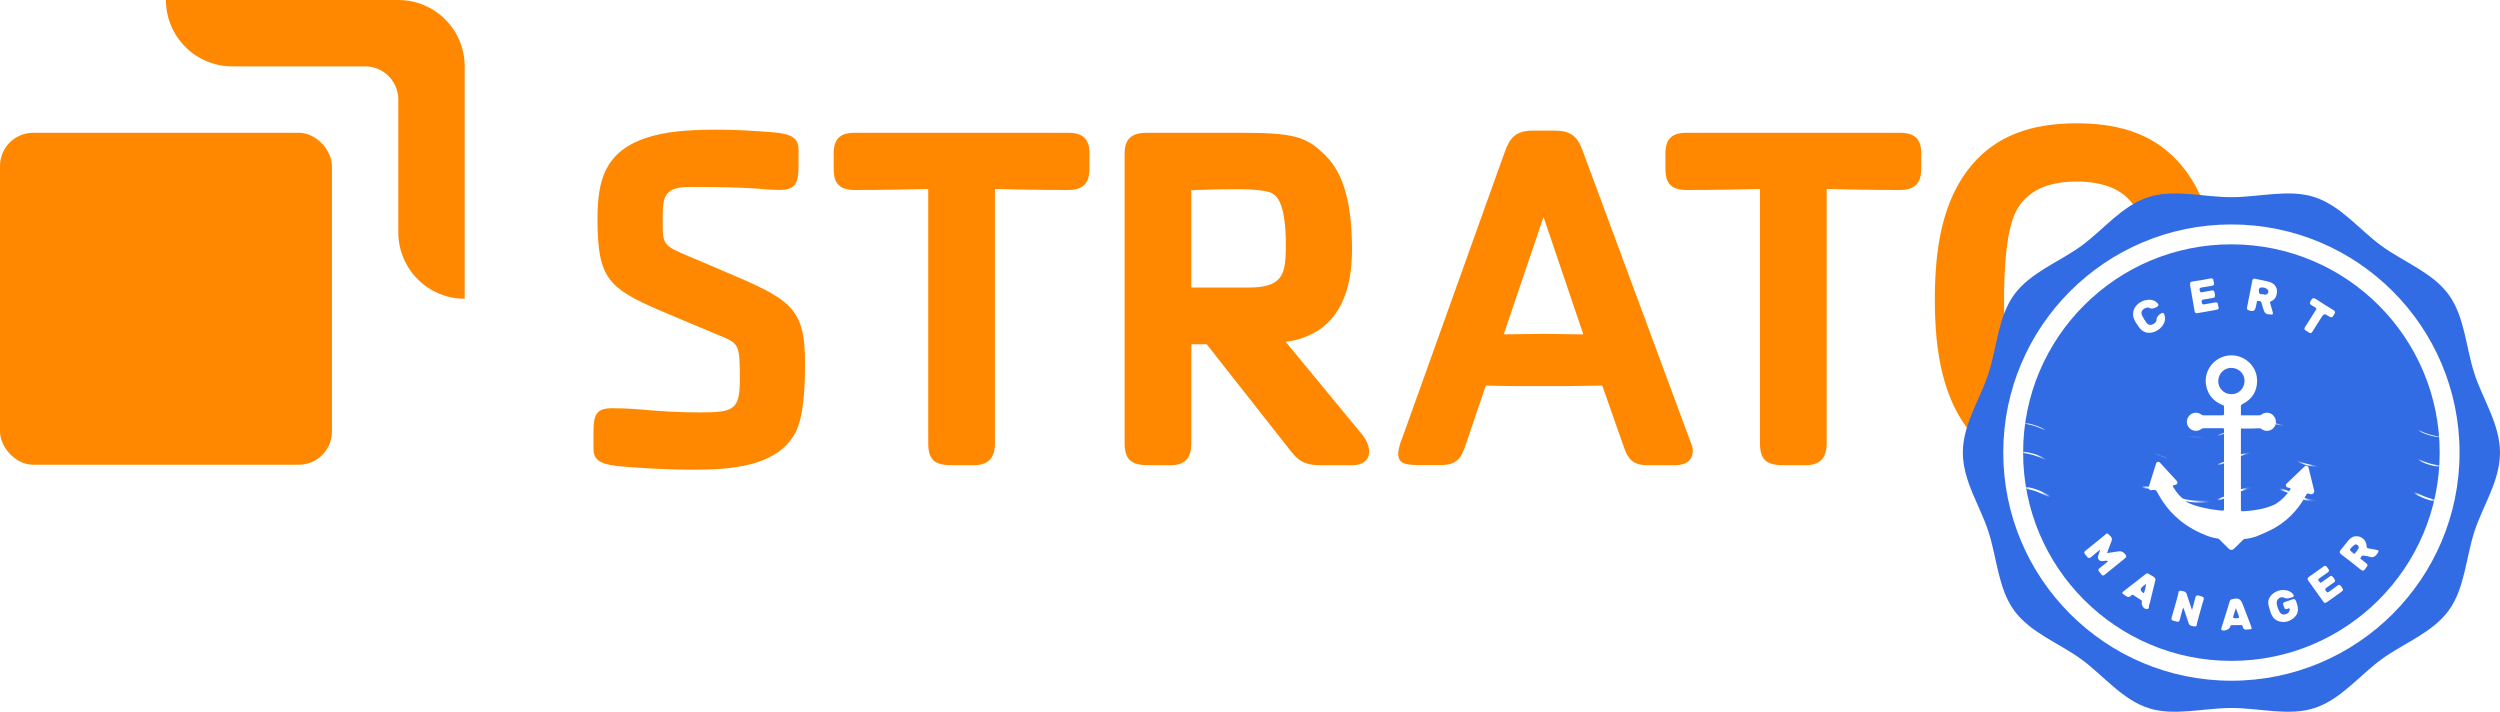 <?xml version="1.0" encoding="UTF-8"?>
<svg id="Ebene_1" data-name="Ebene 1" xmlns="http://www.w3.org/2000/svg" xmlns:xlink="http://www.w3.org/1999/xlink" viewBox="0 0 597.777 170.185">
  <defs>
    <style>
      .cls-1 {
        mask: url(#mask);
      }

      .cls-2 {
        filter: url(#luminosity-noclip);
      }

      .cls-3 {
        stroke-width: .457px;
      }

      .cls-3, .cls-4, .cls-5 {
        fill: none;
        stroke: #fff;
        stroke-miterlimit: 10;
      }

      .cls-6 {
        fill: #fff;
      }

      .cls-4 {
        stroke-width: .327px;
      }

      .cls-5 {
        stroke-width: .196px;
      }

      .cls-7 {
        fill: #f80;
      }

      .cls-8 {
        fill: #326ce5;
      }
    </style>
    <filter id="luminosity-noclip" x="481.653" y="58.431" width="103.8" height="99.591" color-interpolation-filters="sRGB" filterUnits="userSpaceOnUse">
      <feFlood flood-color="#fff" result="bg"/>
      <feBlend in="SourceGraphic" in2="bg"/>
    </filter>
    <mask id="mask" x="481.653" y="58.431" width="103.8" height="99.591" maskUnits="userSpaceOnUse">
      <g class="cls-2">
        <g id="mask-2" data-name="mask">
          <g id="g3823">
            <path id="path3819" d="M533.564,58.431c-27.501,0-49.796,22.295-49.796,49.796s22.295,49.796,49.796,49.796,49.796-22.298,49.796-49.796-22.295-49.796-49.796-49.796M533.552,153.691c-25.117,0-45.447-20.34-45.452-45.457-.005-25.117,20.384-45.515,45.517-45.469,25.133.045,45.435,20.389,45.41,45.497-.024,25.108-20.361,45.436-45.475,45.429"/>
            <path id="path3821" d="M530.012,129.598c-1.56-.246-2.388-.545-4.141-1.329-4.829-2.16-8.52-5.615-10.942-10.271l-.213.047c-.115.025-.232.038-.349.038-.52-.001-1.008-.25-1.315-.669-.31-.419-.399-.962-.239-1.458l.396-1.256,1.371-4.389c.256-.83,1.136-1.295,1.965-1.039.27.083.512.237.702.447l4.062,4.427c.591.645.548,1.647-.097,2.238-.05.046-.104.089-.16.128.696.985,1.553,1.844,2.536,2.543.912.42,1.863.751,2.84.987,1.42.356,2.863.613,4.319.768v-17.537h-3.759c-.556.412-1.229.635-1.921.636-.905-.001-1.767-.387-2.37-1.062-1.087-1.217-1.095-3.053-.019-4.279.599-.69,1.467-1.088,2.381-1.093.691,0,1.364.219,1.921.629h3.769v-.582c-2.332-1.008-3.804-2.854-4.269-5.358-.671-3.596,1.617-7.177,5.215-8.151.611-.166,1.242-.251,1.876-.252,1.871.011,3.667.74,5.016,2.036,1.386,1.32,2.169,3.151,2.166,5.065,0,2.856-1.336,5.065-3.863,6.417v.817h3.254c.559-.406,1.231-.625,1.921-.629.906,0,1.769.391,2.368,1.071,1.102,1.238,1.088,3.108-.031,4.33-.598.656-1.445,1.03-2.333,1.027-.689,0-1.362-.216-1.921-.618h-.105c-.882.052-1.781.059-2.653.068h-.513v17.637c1.073-.07,2.14-.207,3.196-.41,1.208-.218,2.382-.592,3.493-1.113.988-.624,1.864-1.41,2.592-2.325-.698-.516-.846-1.5-.33-2.198.056-.075.118-.146.187-.21l4.316-4.131c.297-.287.694-.448,1.107-.447.744-.006,1.395.5,1.572,1.223.447,1.832.891,3.645,1.34,5.486.232.948-.348,1.905-1.296,2.138-.137.034-.277.051-.418.051-.152,0-.303-.019-.451-.058-2.159,3.931-5.336,6.939-9.213,8.712l-.714.341c-1.982.915-3.125,1.441-5.22,1.671l-3.476,3.409-3.549-3.523ZM533.505,88.853c-1.093,0-1.989.903-2.042,2.054-.029.54.16,1.069.524,1.469.372.406.892.646,1.443.665h.189c1.088,0,1.958-.873,2.019-2.026.061-1.153-.795-2.071-1.993-2.164-.028.003-.084.002-.133.002h-.007Z"/>
          </g>
        </g>
      </g>
    </mask>
  </defs>
  <path class="cls-7" d="M55.56,15.87c-8.765.006-15.874-7.095-15.88-15.86,0-.003,0-.007,0-.01h55.56c8.765,0,15.87,7.105,15.87,15.87,0,0,0,0,0,0v55.56c-8.765,0-15.87-7.105-15.87-15.87h0v-31.75c0-4.385-3.555-7.94-7.94-7.94h-31.74Z"/>
  <rect class="cls-7" y="31.75" width="79.37" height="79.37" rx="7.94" ry="7.94"/>
  <path class="cls-7" d="M190.23,103.39c-4.4,8.33-15.83,8.92-24.63,8.92-6.79,0-13.57-.47-17.5-.83-4.88-.47-6.19-1.66-6.19-4.16v-4c0-4.29.72-5.71,4.53-5.71,7,0,10.59,1,20.94,1,8,0,9.52-.6,9.52-7.74,0-8.09-.12-8.68-4.16-10.35-5.12-2.14-10-4.17-15-6.31-12.38-5.35-14.87-7.73-14.87-21.89,0-9.05,1.66-16.07,11.78-19.4,4.4-1.43,9.52-1.91,16.54-1.91,5.47,0,8.33.24,13.45.6,4.87.36,6.3,1.55,6.3,4.16v3.93c0,4.29-.83,5.71-4.64,5.71-4.16,0-4.52-.71-21.42-.71-6.66,0-6.42,2.86-6.42,8.69,0,4.28.11,5.23,4.16,7,3.21,1.43,6.55,2.74,9.76,4.16,16.54,7,20.11,8.69,20.11,22.26,0,4.44-.12,12.41-2.26,16.58Z"/>
  <path class="cls-7" d="M255.39,45.43c-6.78,0-12.38-.12-17.49-.24v60.82c0,3.57-1.67,5.23-5.12,5.23h-5.12c-3.93,0-5.71-1.07-5.71-5.23v-60.82c-5.12.12-10.83.24-17.61.24-4.88,0-5-3.09-5-5.59v-3.21c0-4,2.26-4.88,5-4.88h51.05c2.74,0,5.12.83,5.12,4.88v3.24c0,2.47-.24,5.56-5.12,5.56Z"/>
  <path class="cls-7" d="M323.17,111.24h-7.14c-3,0-5-.35-7.26-3.21l-20.23-25.71h-3.69v23.69c0,3.57-1.55,5.23-5,5.23h-5.11c-3.93,0-5.83-1.07-5.83-5.23V36.63c0-4.65,3.21-4.88,5.83-4.88h22c12.49,0,15.71.83,20.35,5.59,4.4,4.4,6.19,12,6.19,22.25,0,9.76-2.86,15.83-7.86,19.28-2.41,1.558-5.148,2.537-8,2.86l18.25,22.14c2.38,2.85,2.85,7.37-2.5,7.37ZM304.24,46.24c-1.9-1-7-1-9.16-1-3.81,0-6.9.12-10.23.24v23.28h13.45c4.28,0,6.42-.72,7.73-2.38,1.07-1.43,1.43-3.33,1.43-7.74,0-4.88-.48-10.95-3.22-12.37v-.03Z"/>
  <path class="cls-7" d="M400.49,111.24h-6.54c-3.69,0-4.76-1.78-5.6-4.16l-5.23-14.88c-5.12.12-8.93.12-14.16.12-5,0-9.41,0-13.69-.12l-4.76,14c-1.07,3.21-2,5-6.07,5h-5.47c-4.05,0-4.65-1.07-4.65-2.85.144-1.274.482-2.518,1-3.69l24.39-68.07c1.31-3.69,2.62-5.36,7-5.36h4.88c4.41,0,5.72,1.67,7,5.24l25.71,69.4c.271.558.433,1.162.48,1.78-.04,3-2.39,3.59-4.29,3.59ZM369.07,51.87l-9.52,28.08c2.74,0,5.95-.12,9.41-.12,3.68,0,6.18.12,9.63.12l-9.52-28.08Z"/>
  <path class="cls-7" d="M454.28,45.43c-6.79,0-12.38-.12-17.5-.24v60.82c0,3.57-1.66,5.23-5.12,5.23h-5.11c-3.93,0-5.72-1.07-5.72-5.23v-60.82c-5.11.12-10.82.24-17.61.24-4.88,0-5-3.09-5-5.59v-3.21c0-4,2.26-4.88,5-4.88h51.06c2.73,0,5.11.83,5.11,4.88v3.24c0,2.47-.24,5.56-5.11,5.56Z"/>
  <path class="cls-7" d="M521.56,103.74c-5.72,6.79-13.69,10-25,10s-19.52-3.21-25.11-10c-7-8.32-8.81-19.87-8.81-32.13s1.79-23.8,8.81-32.13c5.83-6.9,14-10,25.11-10s19.15,3.09,25,10c7,8.33,8.92,19.88,8.92,32.13s-1.9,23.81-8.92,32.13ZM511.32,51.03c-2.61-5.6-8.09-7.62-14.75-7.62s-12.14,2-14.76,7.62c-2.26,5-2.62,14.52-2.62,20.58s.36,15.48,2.62,20.47c2.62,5.6,8.09,7.74,14.76,7.74s12.14-2.14,14.75-7.74c2.26-5,2.62-14.4,2.62-20.47s-.36-15.59-2.62-20.58Z"/>
  <g id="g295">
    <g id="g226">
      <g id="Background_wavy_outline" data-name="Background wavy outline">
        <path id="path3838" class="cls-8" d="M597.777,108.218c0,6.759-4.14,12.781-6.116,18.873-2.052,6.321-2.314,13.612-6.143,18.873-3.867,5.314-10.746,7.799-16.06,11.667-5.262,3.829-9.73,9.625-16.049,11.679-6.099,1.98-13.094-.019-19.852-.019s-13.753,1.999-19.85.019c-6.321-2.053-10.789-7.85-16.051-11.679-5.314-3.867-12.193-6.352-16.06-11.667-3.829-5.26-4.091-12.551-6.143-18.873-1.98-6.099-6.116-12.121-6.116-18.873s4.14-12.781,6.116-18.873c2.052-6.321,2.314-13.612,6.143-18.873,3.867-5.312,10.746-7.799,16.06-11.665,5.262-3.829,9.73-9.627,16.051-11.679,6.097-1.98,13.093.017,19.85.017s13.753-1.997,19.85-.017c6.321,2.052,10.789,7.85,16.051,11.679,5.314,3.866,12.193,6.352,16.06,11.665,3.829,5.262,4.091,12.553,6.143,18.873,1.976,6.092,6.116,12.116,6.116,18.873"/>
      </g>
      <g id="Waves">
        <g class="cls-1">
          <g id="g3847">
            <path id="path3841" class="cls-5" d="M481.653,101.074c7.415,0,7.415,3.495,14.828,3.495s7.415-3.495,14.83-3.495,7.413,3.495,14.828,3.495,7.413-3.495,14.828-3.495,7.415,3.495,14.828,3.495,7.415-3.495,14.83-3.495,7.415,3.495,14.83,3.495"/>
            <path id="path3843" class="cls-4" d="M481.653,108.064c7.415,0,7.415,3.495,14.828,3.495s7.415-3.495,14.83-3.495,7.413,3.495,14.828,3.495,7.413-3.495,14.828-3.495,7.415,3.495,14.828,3.495,7.415-3.495,14.83-3.495,7.415,3.495,14.83,3.495"/>
            <path id="path3845" class="cls-3" d="M481.653,116.452c7.415,0,7.415,3.495,14.828,3.495s7.415-3.495,14.83-3.495,7.413,3.495,14.828,3.495,7.413-3.495,14.828-3.495,7.415,3.495,14.828,3.495,7.415-3.495,14.83-3.495,7.415,3.495,14.83,3.495"/>
          </g>
        </g>
      </g>
      <g id="Text">
        <g id="g3878">
          <g id="Text_and_detail" data-name="Text and detail">
            <path id="Circle" class="cls-6" d="M533.553,53.667c-30.127,0-54.551,24.424-54.551,54.551s24.423,54.551,54.551,54.551,54.551-24.417,54.551-54.551-24.424-54.551-54.551-54.551M533.539,158.023c-27.513,0-49.785-22.283-49.791-49.796,0-27.543,22.33-49.857,49.862-49.805,27.532.052,49.771,22.333,49.747,49.843s-22.305,49.766-49.819,49.757"/>
            <g id="LETTERS">
              <path id="path3851" class="cls-6" d="M508.389,132.935c-.175-.603-1.005-1.202-1.65-1.122-.916.117-1.828.269-2.929.433.405-1.075.748-1.992,1.097-2.91.302-.797-.35-1.183-.758-1.609s-.729.112-1.007.332c-1.48,1.173-2.915,2.403-4.409,3.556-.709.547-.175.865.112,1.258s.578.835,1.164.32c.675-.592,1.388-1.143,2.097-1.718.026.066.051.098.044.119-.14.405-.292.807-.428,1.215-.285.86.266,1.487,1.169,1.346.376-.059.758-.175,1.206.017-.727.596-1.358,1.155-2.032,1.653-.554.409-.288.743.045,1.049s.474,1.103,1.188.524c1.607-1.296,3.208-2.595,4.804-3.899.164-.135.376-.26.287-.564"/>
              <path id="path3853" class="cls-6" d="M537.599,74.15c1.143.472,1.595.255,1.831-.926.052-.257.1-.512.163-.765.051-.206,0-.554.316-.51s.722-.021.837.451.259.889.388,1.333c.363,1.223.613,1.414,1.859,1.478.468.024.573-.135.449-.552-.196-.666-.365-1.34-.573-2.003-.096-.302-.175-.481.239-.654,1.01-.426,1.283-1.342,1.354-2.284,0-1.164-.699-2.015-2.006-2.364-1.063-.283-2.153-.46-3.229-.699-.402-.087-.603.075-.678.46-.412,2.097-.832,4.208-1.239,6.316-.054.285-.094.563.288.72M540.664,68.733c.883-.089,1.734.421,1.725.944s-.315.776-.907.792c-.365-.308-1.213.192-1.337-.589-.052-.33-.175-1.068.519-1.139v-.007Z"/>
              <path id="path3855" class="cls-6" d="M526.091,142.515c-.496-.163-1.003-.367-1.178.458-.19.907-.481,1.791-.781,2.883-.46-1.367-.886-2.537-1.241-3.729-.232-.779-.9-.772-1.463-.874-.62-.101-.509.524-.606.874-.524,1.81-.975,3.645-1.538,5.445-.276.888.379.807.816.959.465.159.956.35,1.132-.419.211-.921.493-1.826.778-2.855.117.269.197.423.252.584.35,1.049.715,2.085,1.049,3.135.239.776.938.729,1.496.806s.442-.524.535-.841c.524-1.814.966-3.651,1.538-5.447.26-.87-.343-.832-.788-.979"/>
              <path id="path3857" class="cls-6" d="M568.182,131.462c-.573-.082-1.138-.252-1.713-.306-.474-.044-.592-.208-.608-.699-.038-1.223-1.145-2.226-2.349-2.24-.827-.023-1.459.391-1.966.972-.631.722-1.173,1.52-1.805,2.24-.43.491-.376.795.136,1.181,1.531,1.157,3.049,2.333,4.533,3.547.524.419.788.376,1.174-.15.699-.952.727-.93-.215-1.66-.206-.161-.423-.311-.612-.491-.145-.138-.505-.194-.302-.509.164-.253.306-.585.727-.5s.874.098,1.281.246c.938.35,1.522-.016,2.032-.793.337-.505.355-.744-.315-.839M562.94,132.411c-.131.01-1.071-.797-1.062-.914.023-.308,1.097-1.337,1.398-1.337.404.08.699.281.732.725.019.271-.869,1.508-1.068,1.526"/>
              <path id="path3859" class="cls-6" d="M524.739,74.323c.061.35.175.629.61.561,1.573-.273,3.156-.509,4.718-.834.825-.175.257-.797.266-1.223.009-.456-.239-.594-.687-.507-.855.166-1.721.28-2.576.449-.444.087-.561-.115-.603-.495-.037-.337-.086-.599.402-.654.722-.077,1.428-.281,2.149-.358.781-.084.638-.575.554-1.071s-.189-.903-.874-.715c-.641.175-1.321.203-1.968.365-.454.115-.676.087-.771-.444-.103-.573.215-.62.62-.682.718-.107,1.433-.245,2.151-.35.46-.07.813-.197.627-.776-.149-.465.063-1.199-.896-1-1.365.285-2.74.524-4.121.699-.661.084-.751.379-.654.928.355,2.039.703,4.077,1.05,6.104"/>
              <path id="path3861" class="cls-6" d="M548.054,143.34c-.51.206-1.03.385-1.559.536-.439.14-.755.318-.493.874.208.43.152,1.145.982.813.152-.061.315-.204.463-.019s.051.405-.023.58c-.213.502-.661.716-1.162.804s-.916-.152-1.166-.589c-.35-.604-.587-1.268-.699-1.957-.163-1.019.807-1.91,1.732-1.464.762.367,1.335.073,1.982-.115.442-.129.444-.393.189-.715-.591-.744-1.398-.98-2.314-1.019-.964-.003-1.896.345-2.621.979-.874.783-1.223,1.775-.874,2.91.442,1.484.699,3.146,2.544,3.635,1.415.372,2.663-.066,3.67-1.069,1.089-1.09.825-2.361.35-3.656-.208-.552-.411-.786-1.001-.526"/>
              <path id="path3863" class="cls-6" d="M558.892,140.039c-.64.5-1.335.928-1.976,1.428-.35.273-.524.187-.75-.142s-.295-.524.08-.771c.582-.383,1.139-.802,1.706-1.208.185-.133.409-.241.388-.563-.149-.397-.402-.747-.732-1.014-.325-.229-.577.121-.83.295-.524.363-1.073.699-1.562,1.108-.407.339-.524.03-.725-.211-.241-.281-.245-.456.093-.676.655-.428,1.262-.931,1.922-1.347.542-.339.426-.668.108-1.059-.281-.35-.453-.874-1.075-.402-1.139.849-2.31,1.658-3.476,2.476-.367.257-.383.512-.126.874,1.206,1.672,2.396,3.355,3.589,5.038.217.304.428.425.786.164,1.195-.874,2.401-1.733,3.616-2.578.571-.397.225-.727-.019-1.085s-.477-.753-1.017-.329"/>
              <path id="path3865" class="cls-6" d="M513.754,137.203c-.245-.175-.503-.093-.723.079-1.769,1.375-3.535,2.752-5.3,4.131-.232.175-.405.432-.07.619.619.35,1.185,1.223,2.008.301.083-.127.253-.163.381-.082.657.43,1.319.851,1.975,1.281.175.119.117.304.096.475-.093.75.426,1.594,1.173,1.634.779.04.412-.783.657-1.169.029-.051.049-.107.059-.164.454-1.861.909-3.724,1.398-5.741-.196-.755-1.061-.912-1.653-1.363M512.635,141.872q-1.365-.802-.257-1.686c.224-.175.454-.35.783-.601-.083.781-.26,1.549-.526,2.288"/>
              <path id="path3867" class="cls-6" d="M511.498,78.299c.874,1.213,2.216,1.573,3.638,1.049,1.478-.535,2.621-1.978,2.562-3.298-.031-.316-.104-.627-.217-.924-.033-.179-.191-.307-.372-.302-.507,0-1.438.907-1.445,1.45-.009.732-.477,1.099-1.063,1.333-.554.22-1.049,0-1.375-.46-.39-.54-.737-1.11-1.038-1.704-.245-.502-.199-1.049.257-1.438s1.021-.654,1.669-.299c.454.25,1.679-.175,1.94-.617.175-.283-.049-.442-.19-.599-.477-.539-1.168-.839-1.887-.818-2.338.009-4.161,1.809-3.914,3.776.14,1.108.827,1.982,1.436,2.85"/>
              <path id="path3869" class="cls-6" d="M536.325,144.666c-.592-1.541-1-1.748-2.585-1.398-.264.028-.487.208-.571.46-.664,2.125-1.326,4.253-1.985,6.385-.058.187-.142.407.082.554.477.315,1.73-.126,1.945-.68.089-.231.091-.512.474-.505.699.014,1.398,0,2.097-.033.248-.01.402.084.446.308.135.699.554.905,1.132.755,1.183-.03,1.188-.033.8-1.049-.61-1.603-1.222-3.202-1.835-4.797M534.479,147.824c-.524,0-.601-.147-.444-.592.19-.545.35-1.101.571-1.81.232.594.404,1.022.566,1.452.363.973.355.94-.694.951"/>
              <path id="path3871" class="cls-6" d="M551.682,79.23c.409.224.799.82,1.27.031.624-1.049,1.3-2.06,1.95-3.09.783-1.237.804-1.274,2.062-.482.669.423.846-.033,1.127-.44.301-.437.419-.771-.175-1.12-1.398-.833-2.77-1.702-4.115-2.607-.571-.381-.855-.28-1.223.287-.409.624-.325.956.308,1.291.367.194.778.372,1.031.736-.129.208-.234.383-.35.554-.792,1.251-1.561,2.516-2.38,3.748-.44.678.068.858.495,1.092"/>
            </g>
            <g id="New_Anchor" data-name="New Anchor">
              <path id="path3874" class="cls-6" d="M553.333,117.281c-.449-1.842-.893-3.656-1.342-5.491-.072-.3-.374-.485-.674-.413-.097.023-.186.072-.257.141l-4.32,4.135c-.213.205-.219.543-.014.756.064.067.145.116.234.142.161.045.318.089.479.122.35.075.315.192.152.439-.905,1.379-2.097,2.546-3.495,3.422l-.035.021c-1.205.573-2.48.984-3.792,1.223-1.357.26-2.731.419-4.112.475-.177.006-.326-.133-.332-.311,0-.005,0-.011,0-.016v-19.289c0-.104.084-.189.189-.189h0c.175,0,.388.035.9.03,1.007-.01,2.055-.01,3.065-.07.329-.019.512-.009.722.149.883.698,2.154.6,2.92-.225.755-.827.764-2.092.019-2.929-.749-.84-2.018-.96-2.911-.276-.121.112-.277.179-.442.189-1.407-.007-2.814-.007-4.219,0-.086.011-.174-.012-.243-.065v-2.205c-.001-.075.025-.148.073-.206.1-.104.218-.188.35-.246,2.272-1.153,3.45-3.048,3.451-5.569,0-3.99-3.892-6.892-7.74-5.847-3.051.828-5.033,3.859-4.458,6.95.423,2.272,1.76,3.862,3.934,4.704.082.03.16.068.232.115.08.061.126.156.124.257v1.803c0,.172-.139.311-.311.311-.001,0-.002,0-.004,0-1.512-.017-3.025-.01-4.544,0-.209-.001-.412-.07-.578-.196-.896-.68-2.165-.55-2.904.297-.794.892-.715,2.258.176,3.052.772.688,1.924.732,2.747.106.164-.129.368-.196.577-.189,1.466,0,2.934.021,4.4,0,.132-.019.266.009.379.08.036.034.056.083.054.133v19.19c0,.179-.145.323-.324.323-.009,0-.017,0-.026-.001-1.781-.15-3.547-.443-5.281-.874-1.064-.257-2.099-.62-3.09-1.085-.017-.008-.034-.017-.049-.028-1.397-.981-2.563-2.256-3.415-3.736-.076-.109-.049-.26.061-.336.034-.023.073-.038.114-.042l.463-.094c.29-.065.472-.353.407-.643-.021-.091-.064-.175-.127-.244l-4.065-4.43c-.191-.217-.523-.238-.74-.047-.074.066-.129.151-.157.246-.601,1.903-1.187,3.762-1.781,5.648-.098.308.073.637.381.735.1.032.206.036.308.013l.315-.072c.398-.091.807.099.994.461,2.338,4.544,5.854,7.831,10.506,9.909,1.817.813,2.537,1.049,4.107,1.288.066.01.128.041.175.089l2.389,2.368c.333.324.864.324,1.197,0l2.321-2.272c.053-.051.122-.083.196-.091,2.324-.218,3.361-.793,5.861-1.938,3.871-1.77,6.945-4.851,8.923-8.619.175-.336.329-.376.626-.276.114.038.229.075.35.11.38.118.783-.094.902-.473.04-.129.043-.266.009-.397M533.394,94.243c-1.709-.06-3.046-1.494-2.986-3.204,0-.009,0-.018.001-.028.084-1.828,1.604-3.177,3.32-3.046,1.807.14,3.051,1.592,2.96,3.266-.098,1.821-1.59,3.139-3.296,3.011"/>
            </g>
          </g>
        </g>
      </g>
    </g>
  </g>
</svg>